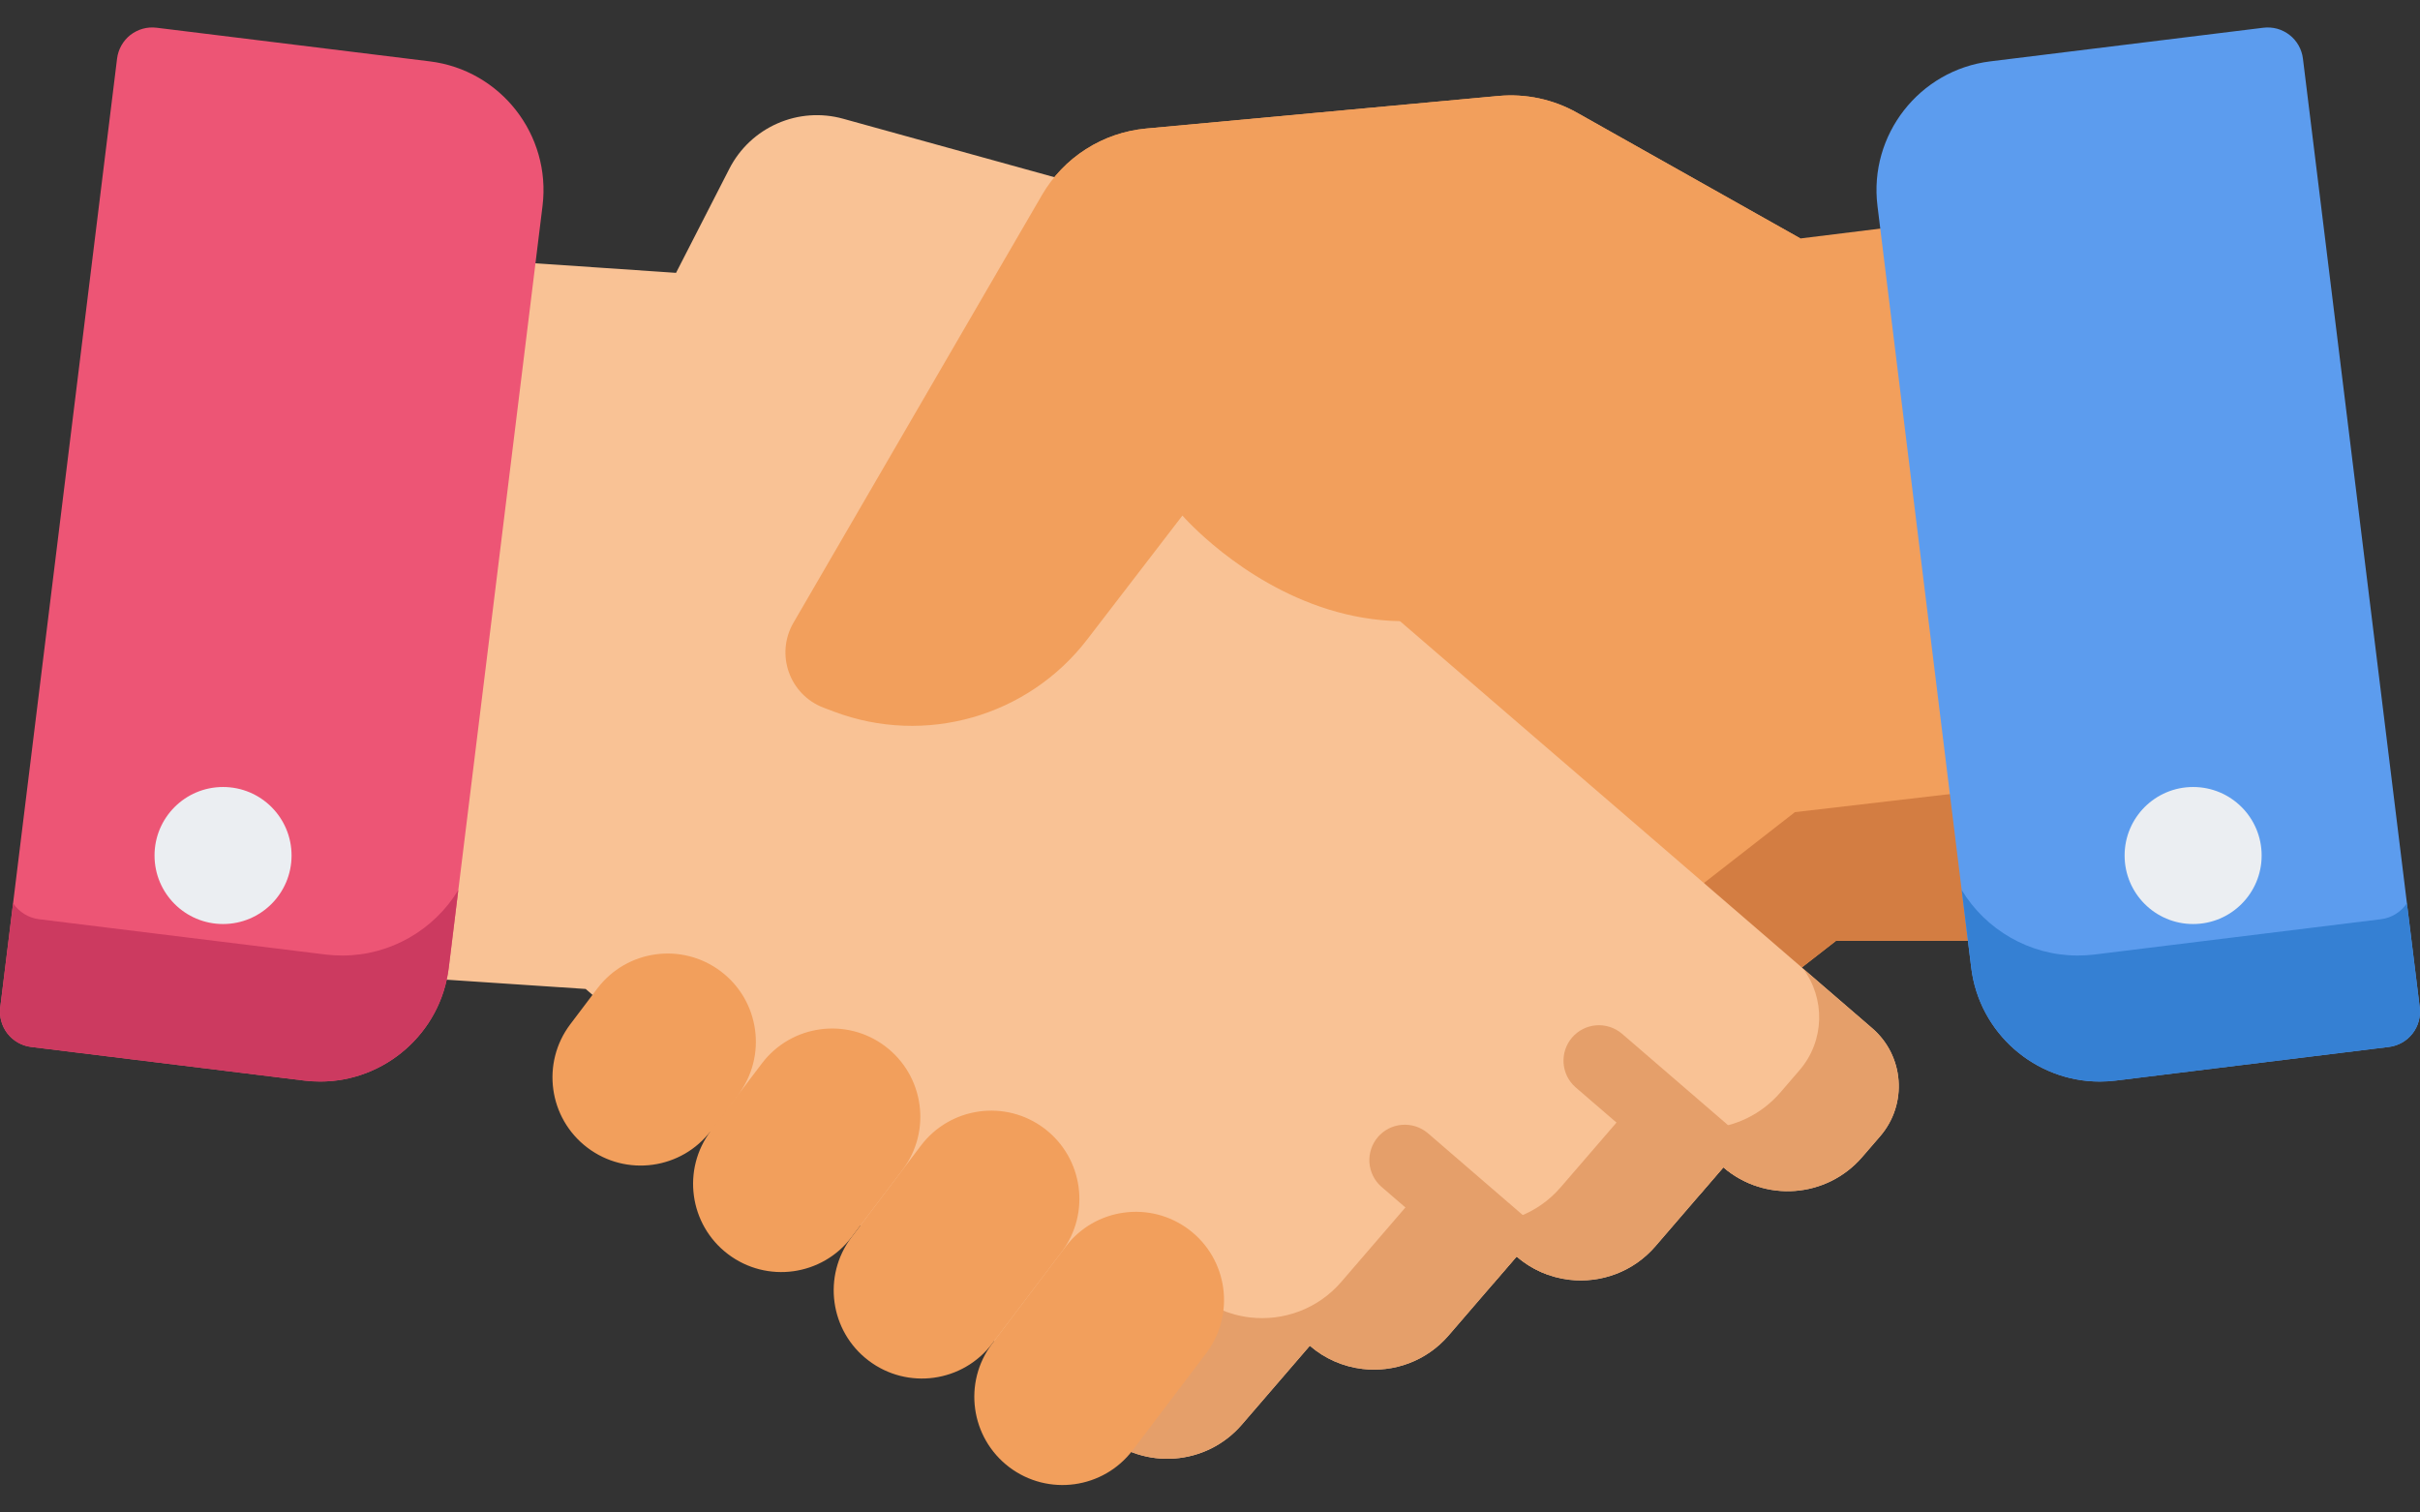 <svg width="48" height="30" viewBox="0 0 48 30" fill="none" xmlns="http://www.w3.org/2000/svg">
<rect x="0" y="0" width="48" height="30" fill="#333333" stroke="none"/>
<path d="M39.212 14.353L37.992 4.448L35.707 4.73L35.708 4.728L31.279 2.235C30.806 1.969 30.264 1.854 29.724 1.903L22.73 2.55C22.306 2.59 21.898 2.729 21.539 2.959C21.18 3.188 20.882 3.499 20.668 3.867L15.738 12.352C15.374 12.979 15.66 13.782 16.338 14.038L16.539 14.114C16.927 14.261 17.326 14.346 17.725 14.379L17.1 14.923L15.85 16.012L12.296 19.044C11.663 19.595 11.598 20.554 12.149 21.186L12.509 21.599C13.217 22.411 14.449 22.495 15.262 21.788L16.621 23.346C17.062 23.853 17.709 24.077 18.331 24.001C18.718 23.953 19.081 23.79 19.373 23.534L20.73 25.092C21.174 25.6 21.821 25.823 22.442 25.747C22.829 25.7 23.192 25.537 23.485 25.281L24.222 25.918C24.93 26.732 26.164 26.816 26.977 26.108L27.979 25.233L36.407 18.669L36.416 18.661L39.741 18.658L39.212 14.353Z" fill="#F29F5C"/>
<path d="M35.6 16.109L35.59 16.118L27.163 22.681L26.16 23.556C25.347 24.264 24.114 24.18 23.406 23.367L22.668 22.729C22.375 22.986 22.012 23.148 21.626 23.195C21.004 23.271 20.357 23.049 19.914 22.54L18.557 20.982C18.264 21.238 17.901 21.401 17.514 21.449C16.893 21.525 16.246 21.301 15.804 20.794L14.446 19.236C13.749 19.842 12.747 19.866 12.029 19.351C11.66 19.906 11.69 20.659 12.149 21.186L12.509 21.599C13.217 22.411 14.449 22.495 15.262 21.788L16.621 23.346C17.062 23.853 17.71 24.077 18.331 24.001C18.718 23.953 19.081 23.79 19.374 23.534L20.731 25.092C21.174 25.6 21.821 25.823 22.442 25.747C22.829 25.7 23.192 25.538 23.485 25.281L24.223 25.919C24.931 26.732 26.164 26.816 26.977 26.108L27.98 25.233L36.407 18.669L36.416 18.661L39.742 18.658L39.374 15.669L35.6 16.109Z" fill="#D37D42"/>
<path d="M37.134 20.394L32.619 16.5L31.363 15.418L30.465 14.645L26.602 11.315L27.048 7.517C27.199 6.232 26.39 5.03 25.143 4.685L16.723 2.355C16.29 2.235 15.83 2.268 15.419 2.449C15.009 2.629 14.673 2.945 14.468 3.344L13.409 5.412L8.864 5.103L7.699 15.015L7.193 19.322L11.618 19.616L11.627 19.625L20.871 27.593L21.878 28.462C22.695 29.165 23.928 29.074 24.632 28.257L25.98 26.693C26.274 26.948 26.639 27.108 27.025 27.153C27.647 27.226 28.293 26.999 28.733 26.488L30.082 24.923C30.376 25.178 30.74 25.339 31.127 25.384C31.749 25.457 32.395 25.229 32.834 24.72L34.183 23.154C35 23.857 36.232 23.766 36.935 22.951L37.293 22.536C37.841 21.9 37.77 20.941 37.134 20.394Z" fill="#F9C295"/>
<path d="M37.134 20.394L35.759 19.208C36.206 19.8 36.197 20.644 35.692 21.229L35.312 21.67C34.565 22.536 33.258 22.632 32.391 21.886L30.958 23.547C30.492 24.089 29.806 24.331 29.146 24.253C28.735 24.205 28.349 24.034 28.037 23.763L26.605 25.425C26.138 25.968 25.452 26.208 24.792 26.131C24.381 26.083 23.995 25.913 23.682 25.642L22.251 27.303C21.992 27.605 21.651 27.825 21.269 27.936L21.878 28.462C22.695 29.165 23.928 29.074 24.632 28.257L25.98 26.693C26.274 26.948 26.639 27.108 27.025 27.153C27.647 27.226 28.293 27 28.733 26.489L30.082 24.923C30.376 25.178 30.74 25.339 31.127 25.384C31.749 25.457 32.395 25.229 32.834 24.72L34.183 23.154C35 23.858 36.232 23.766 36.935 22.951L37.294 22.536C37.841 21.9 37.77 20.941 37.134 20.394Z" fill="#E59F6A"/>
<path d="M34.641 22.633L32.166 20.499C32.025 20.381 31.842 20.323 31.658 20.337C31.474 20.352 31.303 20.439 31.182 20.579C31.061 20.719 31.001 20.901 31.013 21.085C31.025 21.27 31.11 21.442 31.248 21.564L33.718 23.694L34.183 23.154C34.364 23.309 34.571 23.429 34.795 23.509C34.874 23.368 34.902 23.203 34.874 23.044C34.846 22.884 34.763 22.739 34.641 22.633ZM30.684 25.277C30.854 24.99 30.8 24.614 30.538 24.389L28.316 22.472C28.174 22.354 27.991 22.296 27.807 22.311C27.623 22.325 27.452 22.412 27.331 22.552C27.211 22.692 27.15 22.874 27.162 23.058C27.175 23.243 27.259 23.415 27.397 23.537L29.62 25.454L29.623 25.456L30.082 24.923C30.26 25.076 30.464 25.197 30.684 25.277Z" fill="#E59F6A"/>
<path d="M11.848 19.606L11.313 20.314C10.73 21.084 10.881 22.181 11.651 22.764C12.421 23.347 13.519 23.196 14.102 22.426L14.638 21.718C15.221 20.948 15.069 19.851 14.299 19.268C13.529 18.685 12.432 18.836 11.848 19.606ZM15.111 21.094L14.102 22.426C13.519 23.196 13.67 24.293 14.44 24.876C15.211 25.46 16.308 25.308 16.891 24.538L17.9 23.206C18.483 22.436 18.331 21.339 17.561 20.755C16.791 20.172 15.694 20.324 15.111 21.094Z" fill="#F29F5C"/>
<path d="M18.266 22.723L16.891 24.538C16.308 25.308 16.459 26.405 17.229 26.988C18 27.572 19.097 27.42 19.68 26.65L21.055 24.835C21.638 24.065 21.486 22.968 20.716 22.384C19.946 21.801 18.849 21.953 18.266 22.723Z" fill="#F29F5C"/>
<path d="M21.134 24.73L19.68 26.65C19.097 27.42 19.248 28.517 20.018 29.101C20.789 29.684 21.886 29.532 22.469 28.762L23.924 26.842C24.507 26.072 24.355 24.974 23.585 24.391C22.815 23.808 21.718 23.959 21.134 24.73ZM35.708 4.728L31.279 2.235C30.806 1.969 30.264 1.854 29.724 1.903L22.73 2.55C22.306 2.59 21.898 2.729 21.539 2.959C21.18 3.188 20.882 3.499 20.668 3.867L15.738 12.352C15.374 12.979 15.66 13.782 16.338 14.038L16.539 14.114C18.346 14.797 20.387 14.216 21.564 12.684L23.453 10.226C23.453 10.226 27.993 15.483 32.992 9.344" fill="#F29F5C"/>
<path d="M47.995 19.982L45.678 1.162C45.667 1.07 45.637 0.982 45.592 0.901C45.546 0.821 45.486 0.75 45.413 0.694C45.34 0.637 45.257 0.595 45.168 0.57C45.079 0.546 44.986 0.539 44.894 0.55L39.477 1.217C38.069 1.39 37.066 2.676 37.239 4.083L39.099 19.195C39.259 20.496 40.37 21.453 41.649 21.453C41.754 21.453 41.859 21.446 41.965 21.433L47.383 20.766C47.568 20.743 47.736 20.648 47.851 20.501C47.966 20.354 48.017 20.167 47.995 19.982Z" fill="#5C9CEE"/>
<path d="M47.995 19.982L47.74 17.916C47.681 18.003 47.605 18.076 47.515 18.131C47.426 18.186 47.326 18.221 47.222 18.233L41.543 18.933C41.433 18.946 41.322 18.953 41.211 18.953C40.255 18.953 39.389 18.443 38.91 17.655L39.099 19.195C39.259 20.496 40.37 21.452 41.649 21.452C41.753 21.452 41.859 21.446 41.965 21.433L47.383 20.766C47.474 20.755 47.563 20.726 47.643 20.68C47.724 20.634 47.794 20.574 47.851 20.501C47.908 20.428 47.95 20.345 47.974 20.256C47.999 20.167 48.006 20.074 47.995 19.982Z" fill="#3580D3"/>
<path d="M8.524 1.217L3.106 0.55C3.014 0.539 2.921 0.545 2.832 0.57C2.743 0.595 2.66 0.637 2.587 0.693C2.514 0.75 2.454 0.821 2.408 0.901C2.363 0.982 2.333 1.07 2.322 1.162L0.005 19.982C-0.017 20.167 0.034 20.354 0.149 20.501C0.264 20.648 0.432 20.743 0.617 20.766L6.035 21.433C6.141 21.446 6.246 21.452 6.351 21.452C7.63 21.452 8.741 20.496 8.901 19.195L10.761 4.083C10.934 2.676 9.931 1.39 8.524 1.217Z" fill="#ED5575"/>
<path d="M0.005 19.982L0.26 17.916C0.318 18.003 0.395 18.076 0.485 18.131C0.574 18.186 0.674 18.221 0.778 18.233L6.457 18.933C6.569 18.946 6.679 18.953 6.789 18.953C7.745 18.953 8.611 18.443 9.09 17.655L8.901 19.195C8.741 20.496 7.63 21.452 6.351 21.452C6.247 21.452 6.141 21.446 6.035 21.433L0.617 20.766C0.526 20.755 0.437 20.726 0.357 20.68C0.276 20.634 0.206 20.574 0.149 20.501C0.092 20.428 0.05 20.345 0.026 20.256C0.001 20.167 -0.006 20.074 0.005 19.982Z" fill="#CC3A60"/>
<path d="M43.5 18.328C44.251 18.328 44.859 17.719 44.859 16.969C44.859 16.218 44.251 15.61 43.5 15.61C42.749 15.61 42.141 16.218 42.141 16.969C42.141 17.719 42.749 18.328 43.5 18.328Z" fill="#EBEEF2"/>
<path d="M4.424 18.328C5.175 18.328 5.783 17.719 5.783 16.969C5.783 16.218 5.175 15.61 4.424 15.61C3.673 15.61 3.065 16.218 3.065 16.969C3.065 17.719 3.673 18.328 4.424 18.328Z" fill="#EBEEF2"/>
</svg>
